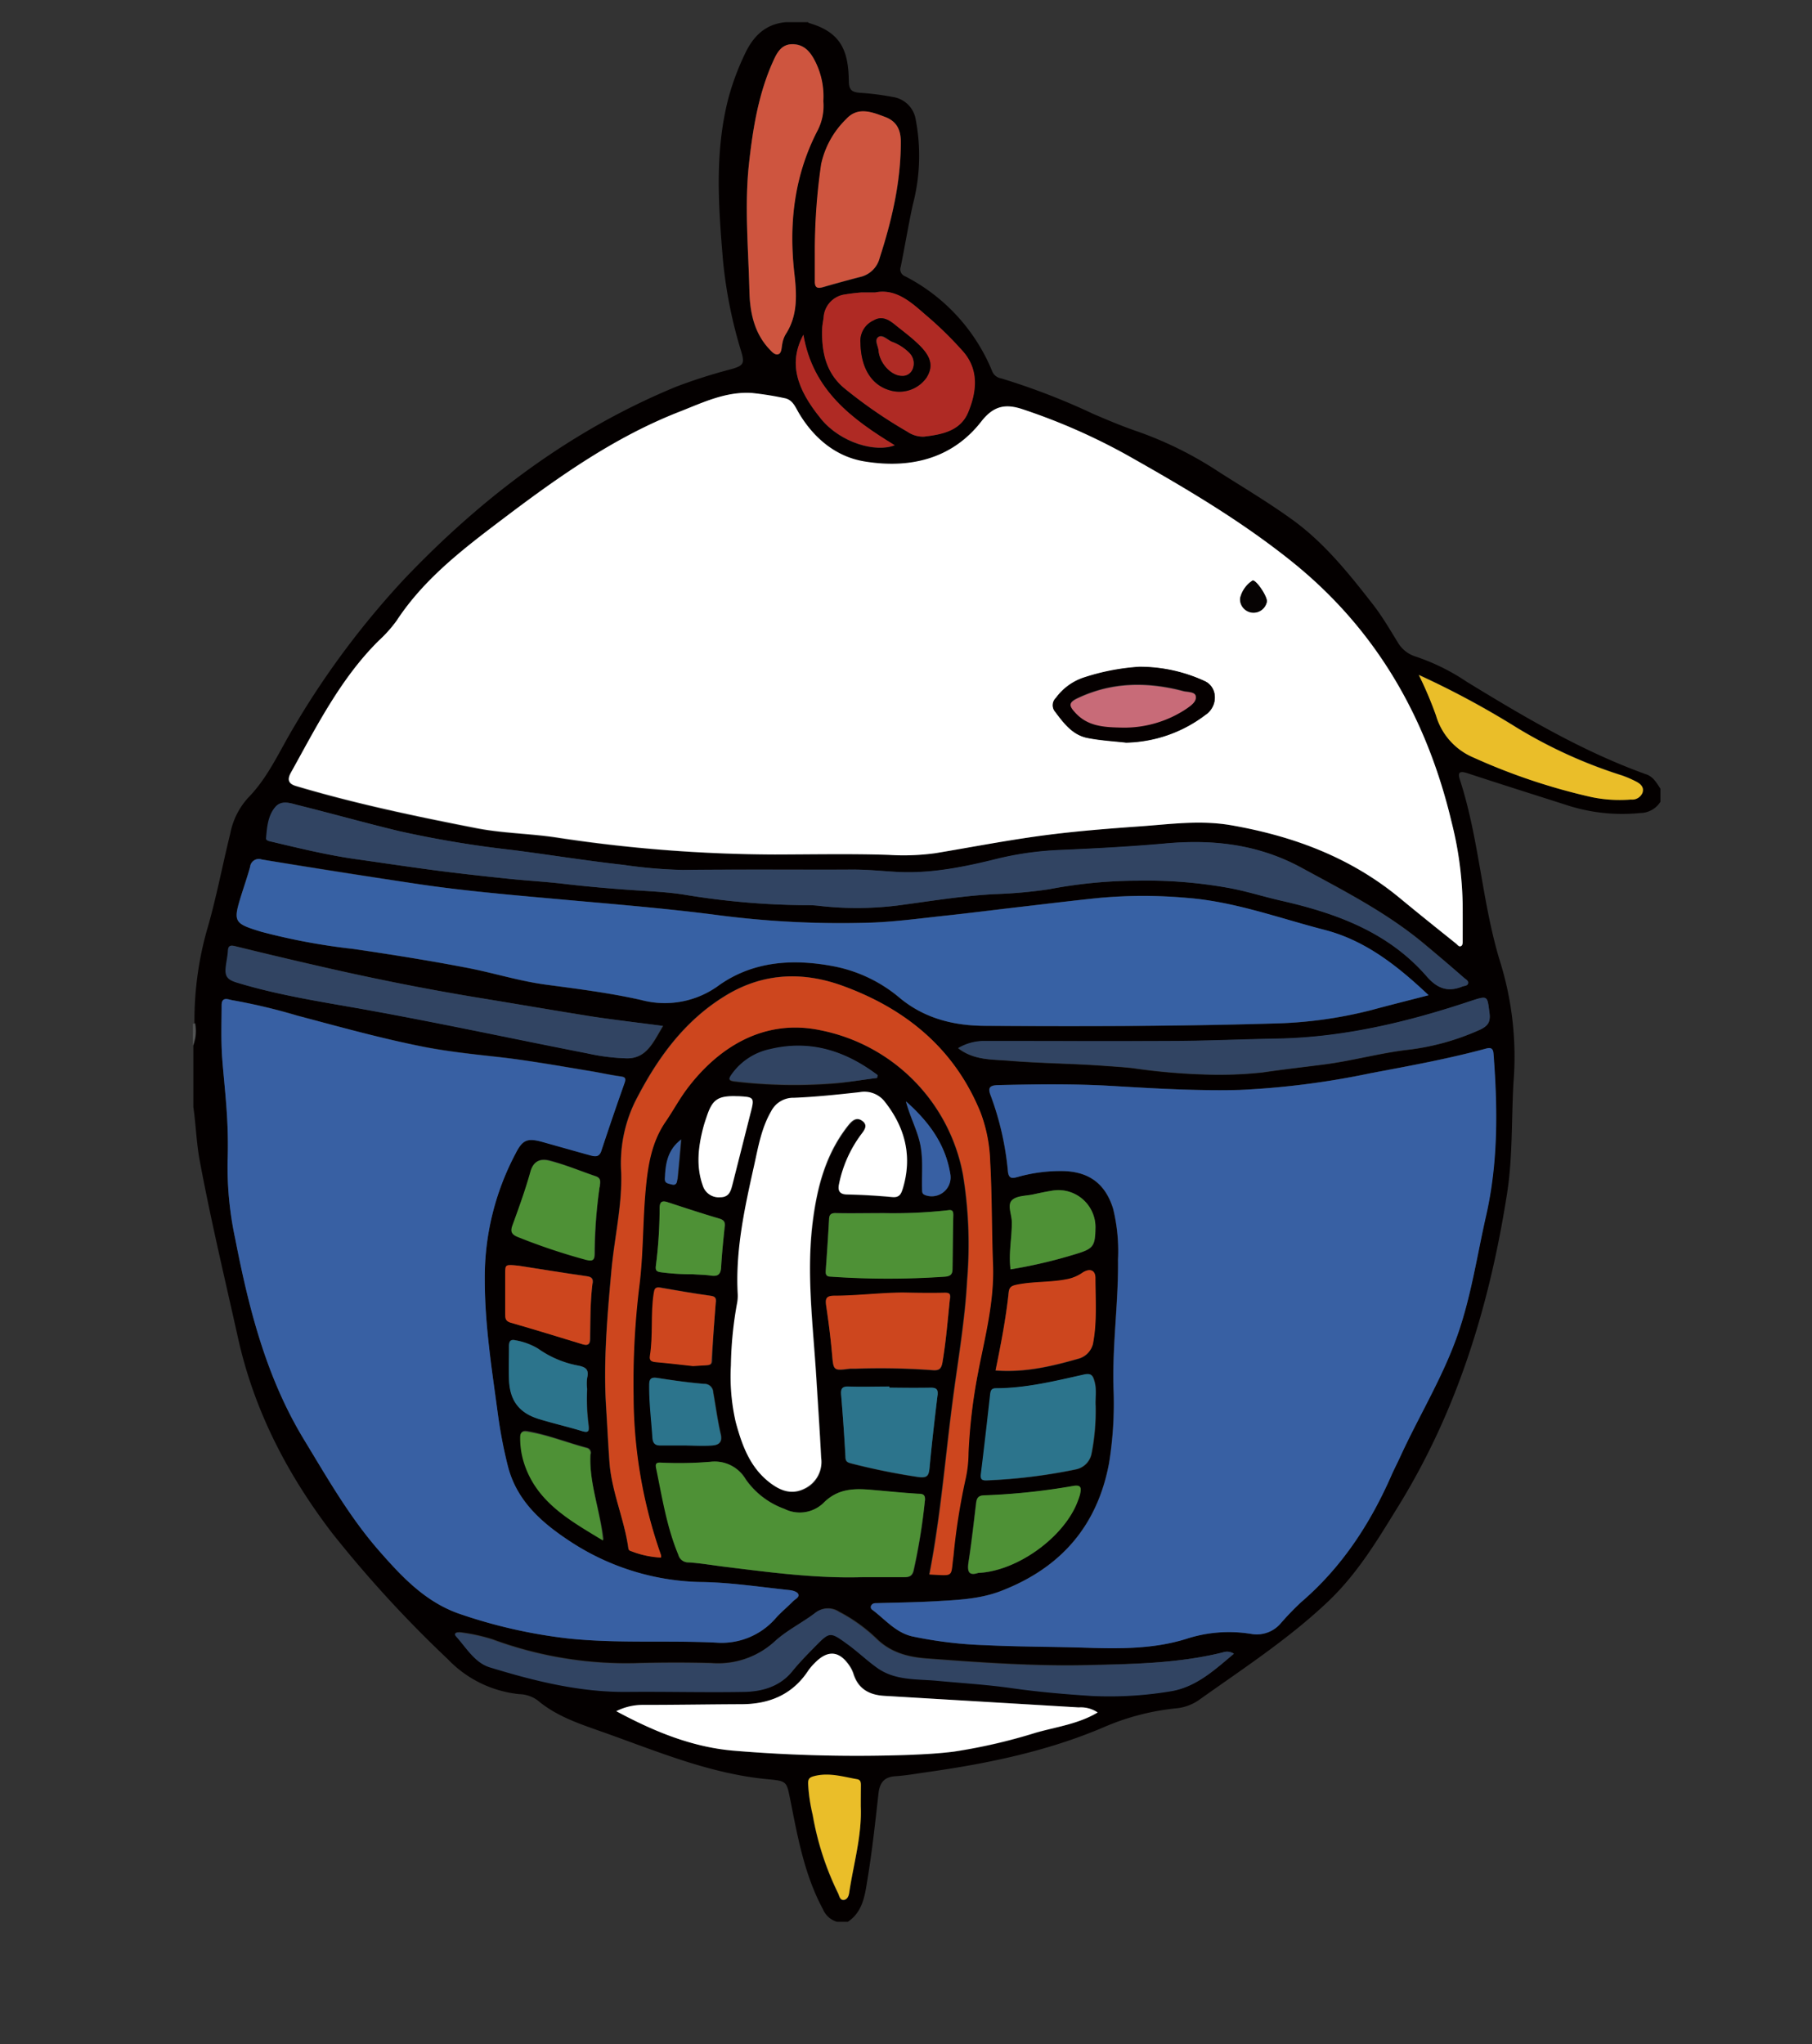 <svg id="圖層_1" data-name="圖層 1" xmlns="http://www.w3.org/2000/svg" viewBox="0 0 287.81 324.7"><rect x="0" y="0" width="287.81" height="324.7" fill="#333333" stroke="none"/><defs><style>.cls-1{fill:#555656;}.cls-2{fill:#040000;}.cls-3{fill:#eabe29;}.cls-4{fill:#3860a3;}.cls-5{fill:#314462;}.cls-6{fill:#fff;}.cls-7{fill:#3761a4;}.cls-8{fill:#060303;}.cls-9{fill:#050000;}.cls-10{fill:#c86b78;}.cls-11{fill:#2c748c;}.cls-12{fill:#4e9136;}.cls-13{fill:#cd461e;}.cls-14{fill:#af2a24;}.cls-15{fill:#af2b25;}.cls-16{fill:#ce553f;}.cls-17{fill:#39609f;}</style></defs><title>chks</title><g id="_群組_" data-name="&lt;群組&gt;"><path class="cls-1" d="M30.82,162.75c-.1,1.11.22,2.24-.18,3.34V162.6l.18,0C30.82,162.63,30.82,162.69,30.82,162.75Z"/><path class="cls-1" d="M30.64,166.09c.4-1.1.08-2.23.18-3.34,0-.06,0-.12,0-.18l.13,0A6.49,6.49,0,0,1,30.64,166.09Z"/><path class="cls-2" d="M263.73,125.26v2.09a3.8,3.8,0,0,1-3.17,1.78,28.47,28.47,0,0,1-11.85-1.3c-5.19-1.66-10.38-3.29-15.56-5-1.09-.35-1.72-.35-1.27,1,3.12,9.59,3.51,19.8,6.52,29.34a50.77,50.77,0,0,1,2,18.67c-.34,5.86-.12,11.8-1,17.56-2.73,17.59-7.79,34.4-17.24,49.74-3.33,5.4-6.48,10.72-11.16,15.18-6.31,6-13.56,10.7-20.59,15.71a7.6,7.6,0,0,1-3.74,1.32,38.59,38.59,0,0,0-11.39,3c-9,3.84-18.57,5.79-28.24,7.15-1.61.23-3.22.52-4.83.62-1.81.12-2.49,1.07-2.68,2.77-.51,4.55-1,9.12-1.75,13.64-.4,2.47-.72,5.11-3.11,6.71h-1.74a3.49,3.49,0,0,1-2.22-2c-2.92-5.42-4-11.4-5.17-17.31-.6-2.89-.47-3.05-3.45-3.32-9.29-.84-17.76-4.47-26.41-7.53-3.62-1.28-7.27-2.47-10.27-5a5.18,5.18,0,0,0-2.95-1,18.22,18.22,0,0,1-11.33-5.55,190.59,190.59,0,0,1-18.35-20c-7.15-9.35-12.46-19.57-15-31.14-2.08-9.36-4.32-18.69-6.07-28.12-.52-2.8-.59-5.63-1-8.43v-9.77a6.49,6.49,0,0,0,.31-3.54l-.13,0A52.88,52.88,0,0,1,33.08,147c1.36-4.81,2.29-9.73,3.49-14.59a11.76,11.76,0,0,1,2.84-5.7c3.07-3.12,4.83-7.1,7-10.78A135.1,135.1,0,0,1,64.18,92c12.37-13,26.48-23.68,43.22-30.58a85.41,85.41,0,0,1,8.8-2.8c1.87-.54,2.1-.89,1.54-2.76a72.89,72.89,0,0,1-2.92-14.69c-.71-8.51-1.32-17,.85-25.47a40.37,40.37,0,0,1,2.67-7.18c1.32-2.81,3.29-4.74,6.53-5h3.49s.06.12.11.13c5.07,1.45,6.27,4.37,6.35,9.09,0,1.45.37,1.9,1.78,2a42.57,42.57,0,0,1,5.18.66A4.31,4.31,0,0,1,145.45,19,30.51,30.51,0,0,1,145,32.46c-.72,3.28-1.26,6.61-1.93,9.9a1.18,1.18,0,0,0,.69,1.52A29.52,29.52,0,0,1,157.61,59a1.83,1.83,0,0,0,1.42,1.1,108.6,108.6,0,0,1,14.57,5.62c2.32,1,4.69,2,7.1,2.82a58.65,58.65,0,0,1,12.74,6.31c3.86,2.47,7.81,4.81,11.53,7.48C210.17,86,214.18,91,218.07,96c1.46,1.87,2.66,3.94,3.93,6a5,5,0,0,0,2.91,2.3,33.66,33.66,0,0,1,8.08,4c9.1,5.56,18.26,11,28.37,14.65C262.55,123.29,263.1,124.31,263.73,125.26Zm-2.84.67c.29-.89-.31-1.43-1-1.79a17.34,17.34,0,0,0-2.22-1,76.22,76.22,0,0,1-16.83-7.65,138,138,0,0,0-15.49-8.33,60.06,60.06,0,0,1,2.73,6.44A10.39,10.39,0,0,0,234,120.3a97.25,97.25,0,0,0,18.85,6.31,22,22,0,0,0,6.24.38A1.77,1.77,0,0,0,260.89,125.93ZM236,193.12c1.94-8.53,1.84-17.12,1.18-25.76-.06-.8-.4-1-1.12-.83-6.07,1.65-12.25,2.76-18.42,3.93a129.67,129.67,0,0,1-20.77,2.65c-6.81.17-13.58-.24-20.36-.64-6-.35-12-.27-17.94-.13-1.64,0-1.66.6-1.17,1.83a46.7,46.7,0,0,1,2.68,11.93c.15,1.26.85,1,1.58.82a25.1,25.1,0,0,1,7.2-.93c4.16.13,6.71,2.09,7.93,6a28.23,28.23,0,0,1,.77,8.09c.09,7-1,13.91-.69,21.08a59.58,59.58,0,0,1-.73,11.23c-1.88,10.06-7.75,16.68-17.19,20.31-3.41,1.31-7,1.42-10.57,1.63-3,.17-6,.2-9.06.29-.34,0-.7,0-.93.33a.51.51,0,0,0,.17.75c2,1.52,3.71,3.6,6.31,4.2a65.62,65.62,0,0,0,11.52,1.39c5.34.27,10.69.23,16,.41s10.76.23,16-1.4a21.83,21.83,0,0,1,10.45-.77,5,5,0,0,0,4.55-1.69,43.44,43.44,0,0,1,3.27-3.39c6.48-5.57,11-12.51,14.39-20.27.39-.9.86-1.78,1.27-2.67,2.95-6.46,6.69-12.55,9.09-19.26C233.65,206,234.59,199.52,236,193.12Zm-1-29.53c1.22-.58,1.78-1.14,1.58-2.68-.36-2.73-.21-2.81-2.92-1.91-10,3.34-20.18,5.79-30.76,6-5.74.11-11.49.34-17.23.38-9.76.07-19.52,0-29.29,0a8.11,8.11,0,0,0-4.2,1.13c2.53,1.93,5.46,1.76,8.21,2,4.9.4,9.83.43,14.73.78,1.61.12,3.23.21,4.83.39a98,98,0,0,0,11.38,1,64.78,64.78,0,0,0,9.2-.32c3.3-.49,6.62-.86,9.93-1.29,4.28-.57,8.45-1.71,12.73-2.26A38.75,38.75,0,0,0,235,163.58Zm-1.85-7.31c.18-.48-.31-.7-.59-.94q-3-2.63-6.07-5.22c-6-5.06-12.89-8.58-19.72-12.29S192.6,133.26,185,134c-5.36.5-10.73.78-16.11,1a50.94,50.94,0,0,0-10.1,1.34c-5.33,1.33-10.7,2.46-16.25,2.16-2.31-.13-4.62-.38-6.94-.37-9,0-18-.05-27,.06a77.44,77.44,0,0,1-9.49-.81c-5.89-.65-11.75-1.61-17.63-2.36a169.28,169.28,0,0,1-18-3c-5.38-1.28-10.7-2.79-16.06-4.13-1.18-.29-2.58-.86-3.57.31-1.16,1.38-1.3,3.18-1.45,4.9,0,.46.51.52.92.62,4.42,1.05,8.84,2.13,13.35,2.76,4.33.61,8.66,1.27,13,1.83,3.77.49,7.55.9,11.33,1.29,2.81.3,5.64.45,8.45.77,3.62.43,7.23.74,10.86,1,2.88.2,5.79.31,8.63.77A122.31,122.31,0,0,0,128,143.77a15.87,15.87,0,0,1,1.91.08,52.46,52.46,0,0,0,13.88-.19c4.8-.66,9.57-1.42,14.42-1.65a74.42,74.42,0,0,0,8.45-.77,75.64,75.64,0,0,1,14.16-1.36A73,73,0,0,1,195.06,141c2.89.51,5.7,1.42,8.56,2.07,8.73,2,16.9,5,23,12,1.66,1.91,3.33,2.55,5.65,1.61C232.57,156.57,233,156.6,233.16,156.27Zm-.83-11.19a56.78,56.78,0,0,0-1.75-14.44c-3.91-16.5-11.9-30.55-25.21-41.29-8.18-6.61-17.24-11.92-26.37-17.07a97.13,97.13,0,0,0-16.48-7.19c-2.72-.93-4.66-.66-6.67,1.92-4.7,6-11.46,7.52-18.6,6.33-4.44-.74-7.93-3.65-10.33-7.61-.59-1-1-2.18-2.31-2.43a48.48,48.48,0,0,0-5.13-.82c-4.19-.34-7.89,1.49-11.64,3-10.19,4-19,10.23-27.68,16.77C73.82,87,67.46,91.78,63,98.58a21.38,21.38,0,0,1-2.86,3.28c-6.09,6.07-9.88,13.67-14,21.05-.51.92-.35,1.61.8,2,9.42,2.8,19,4.82,28.64,6.7,4.23.82,8.54.86,12.76,1.49A233.56,233.56,0,0,0,123,135.73c6,0,12.1-.14,18.14.06a37.16,37.16,0,0,0,7.42-.27c5.3-.88,10.58-1.9,15.91-2.65s11-1.21,16.45-1.6c4.88-.35,9.7-1.05,14.7-.17,9.88,1.74,18.91,5.12,26.7,11.56,3,2.44,5.95,4.83,8.93,7.23.24.2.5.63.87.33.16-.13.18-.51.18-.78C232.34,148,232.33,146.53,232.33,145.08Zm-5.41,13c-5-4.7-10.06-8.71-16.52-10.38-7.24-1.87-14.31-4.5-21.86-5.11a77,77,0,0,0-13.9,0c-4.43.45-8.84,1-13.26,1.51-3.73.43-7.46.9-11.2,1.31s-7.71.94-11.57,1.1a150.82,150.82,0,0,1-25.33-1.28c-8.38-1.06-16.8-1.73-25.21-2.49-7.49-.68-15-1.31-22.41-2.46q-12.05-1.85-24.09-3.79a1.39,1.39,0,0,0-1.85,1.18c-.43,1.5-.92,3-1.39,4.46-1.33,4.28-1.22,4.5,3.17,5.84a99.74,99.74,0,0,0,14.6,2.75c6,.88,12.08,1.84,18.08,3,4.18.8,8.25,2.1,12.5,2.67,5.08.68,10.2,1.32,15.19,2.45a14.48,14.48,0,0,0,12.39-2.39c5.38-3.77,11.6-4.19,18-3a23,23,0,0,1,10.68,5.08c3.94,3.26,8.64,4.38,13.6,4.41,15.17.09,30.35.08,45.52-.37a68.41,68.41,0,0,0,15.78-2.14C220.77,159.63,223.72,158.9,226.92,158.07ZM196,262.66a2,2,0,0,0-1.71-.22c-7.08,1.76-14.32,1.85-21.53,2-8.53.2-17-.42-25.52-1.05-3-.22-5.76-.94-8-3.16a25.61,25.61,0,0,0-5.92-4.25,3.22,3.22,0,0,0-3.85.2c-2.08,1.57-4.49,2.75-6.39,4.5a13.33,13.33,0,0,1-10,3.44c-3.89-.11-7.79-.1-11.69,0a61.28,61.28,0,0,1-23.11-3.76,28.68,28.68,0,0,0-4.88-1.09c-.31-.06-1.53-.15-.86.6,1.61,1.79,2.95,4.15,5.33,4.88,7.12,2.18,14.34,4,21.89,3.9,6.16-.06,12.33.1,18.49,0,2.88-.05,5.65-.84,7.6-3.2,1.15-1.4,2.41-2.67,3.68-4,2.35-2.38,2.38-2.41,5.15-.37,1.58,1.17,3,2.53,4.62,3.68,2.9,2.08,6.36,1.82,9.67,2.13,3.9.37,7.83.6,11.7,1.15,4.24.6,8.49,1,12.74,1.25a59.15,59.15,0,0,0,12.47-.71C189.91,268,192.87,265.29,196,262.66Zm-22.54-32a35.52,35.52,0,0,0,.61-7.36c-.13-1.11.19-2.5-.18-3.88-.25-.94-.52-1.33-1.64-1.08-4.62,1-9.24,2.16-14,2.18-.73,0-.85.41-.91,1-.47,4.21-.95,8.42-1.47,12.63-.1.81.15,1,.91,1a87,87,0,0,0,14.12-1.74A3.18,3.18,0,0,0,173.44,230.66ZM174,194.9a5.89,5.89,0,0,0-6.63-5.83c-1.08.17-2.15.4-3.22.64s-2.69.22-3.42.95,0,2.3,0,3.49c0,2.48-.54,4.95-.2,7.47a77.55,77.55,0,0,0,10.28-2.41C173.72,198.34,174,198,174,194.9Zm-.41,18.39c.63-3.39.4-6.84.36-10.26,0-1.34-.9-1.62-2-.87a6.47,6.47,0,0,1-2.2,1c-2.73.61-5.54.38-8.28.94-.85.17-1.19.39-1.28,1.23-.43,4.1-1.22,8.15-2.08,12.38,4.6.36,8.87-.64,13.1-1.85A3.26,3.26,0,0,0,173.64,213.29Zm.73,58.7a4.78,4.78,0,0,0-3-.8q-15.38-.94-30.77-1.82c-2.33-.14-4.11-1.07-4.88-3.45a4.89,4.89,0,0,0-.5-1.1c-1.65-2.62-3.56-2.84-5.67-.65a8.45,8.45,0,0,0-1,1.17c-2.52,3.86-6.22,5.35-10.68,5.36-5.17,0-10.34.07-15.51.11a9.28,9.28,0,0,0-4.32,1c6,3.22,12.13,5.79,19,6.3a234.75,234.75,0,0,0,27.5.64c2.38-.1,4.76-.22,7.11-.52a88.26,88.26,0,0,0,13-3C167.82,274.27,171.3,273.82,174.37,272Zm-2.79-34.73c.19-.86.15-1.43-1.07-1.22a103.37,103.37,0,0,1-14.18,1.49c-.92,0-1.17.43-1.27,1.22-.37,3.11-.72,6.23-1.2,9.33-.23,1.5,0,2.28,1.52,1.77,6.24-.27,13.74-5.74,15.83-11.44A9.85,9.85,0,0,0,171.58,237.26Zm-16.17-19.54c1.1-5.59,2.54-11.08,2.32-16.89-.21-5.45-.14-10.92-.44-16.38a24.12,24.12,0,0,0-1.53-7.79c-4.11-10.11-11.82-16.41-21.8-20.07-6.31-2.31-12.59-2.13-18.53,1.43-6.76,4.06-11.14,10.23-14.59,17.06a22.4,22.4,0,0,0-2.15,11.1c.18,5.25-1.09,10.45-1.56,15.7-.65,7.22-1.28,14.43-.83,21.68.18,2.85.31,5.7.52,8.55.34,4.73,2.37,9.07,3,13.73.06.4.23.44.5.53a14.94,14.94,0,0,0,4.69,1,1.49,1.49,0,0,0,0-.4,76.77,76.77,0,0,1-4.39-25.23,126.17,126.17,0,0,1,.92-17.52c.66-5,.54-10.18,1-15.26.36-3.82.93-7.56,3.18-10.83,1.18-1.72,2.17-3.58,3.42-5.24,4.82-6.41,12.11-11.2,21.32-9.24a28.73,28.73,0,0,1,22.5,22.9,68.49,68.49,0,0,1,.66,16.83c-.34,6.13-1.37,12.17-2.18,18.24-1.27,9.48-2,19-3.82,28.44,4,.18,3.34.52,3.81-2.93a100.33,100.33,0,0,1,1.92-12.21,19.58,19.58,0,0,0,.47-4.13A87.38,87.38,0,0,1,155.41,217.72ZM153.77,65.46c1.32-3.22,1.73-6.69-.8-9.61A58.2,58.2,0,0,0,147,50c-2.36-2-4.77-4.21-8-3.54-.91,0-1.55,0-2.19,0q-1.3.1-2.58.31a3.93,3.93,0,0,0-3.41,3.63c-.07.63-.21,1.26-.23,1.89-.1,3.6.59,6.94,3.52,9.38a75.33,75.33,0,0,0,10,6.9,4.41,4.41,0,0,0,2.62.79C149.58,69,152.54,68.44,153.77,65.46ZM151.41,193c0-1-.57-.77-1.14-.72a79.12,79.12,0,0,1-9.82.38c-3.07,0-5.34,0-7.6,0-.82,0-1.14.22-1.18,1-.15,2.73-.34,5.45-.53,8.17,0,.66.14.88.84.92a131.26,131.26,0,0,0,18.11,0c1-.08,1.18-.49,1.19-1.27C151.33,198.66,151.34,195.81,151.41,193Zm-4.47-3.16a3,3,0,0,0,4-3.32c-.75-4.63-3.24-8.19-7.06-11.55.73,2.68,1.88,4.69,2.31,7s.17,4.74.26,7.1C146.47,189.37,146.5,189.66,146.94,189.8Zm4,16.4c.07-.69-.06-.91-.81-.89-2.2.06-4.41,0-6.61,0-3.66,0-7.3.5-11,.5-1.41,0-1.44.57-1.28,1.68.38,2.52.7,5,.92,7.58s.18,2.66,2.87,2.32c.29,0,.58,0,.87,0a114.29,114.29,0,0,1,12.18.23c1,.08,1.42-.12,1.61-1.2C150.27,213,150.53,209.61,150.89,206.21Zm-2,15.44c.11-.9-.11-1.26-1.05-1.24-2.21,0-4.41,0-6.62,0v-.17c-2.15,0-4.3.05-6.45,0-1,0-1.31.28-1.22,1.27.28,3.29.51,6.6.69,9.9,0,.78.39.89,1,1.05a104.32,104.32,0,0,0,10.52,2.13c1.53.22,1.72-.25,1.84-1.5C148,229.26,148.45,225.45,148.91,221.64Zm-2,16.72c.07-.87-.16-1.06-1-1.11-2.37-.14-4.74-.39-7.11-.61-2.92-.27-5.67-.36-8,2.08a5.44,5.44,0,0,1-6.19.91,12.79,12.79,0,0,1-6.14-4.69,5.7,5.7,0,0,0-5.58-2.79,60,60,0,0,1-7.84.14c-.91-.07-.93.29-.78,1,1,4.6,1.69,9.26,3.51,13.64a1.6,1.6,0,0,0,1.61,1.2c2,.13,3.91.47,5.86.71,7.2.88,14.39,1.85,21.67,1.64,2.21,0,4.42,0,6.63,0,.85,0,1.39-.14,1.59-1.14A94.14,94.14,0,0,0,146.91,238.36Zm-3.54-49.48c1.58-5.14.43-9.71-2.82-13.85a4.1,4.1,0,0,0-4-1.51c-3.46.38-6.93.75-10.4.89a3.94,3.94,0,0,0-3.63,2.15c-1.54,2.66-2,5.62-2.69,8.55-1.5,6.73-3,13.46-2.62,20.43a6.17,6.17,0,0,1-.08,1.39,59.65,59.65,0,0,0-1,10,32.23,32.23,0,0,0,.77,9c1,3.72,2.3,7.31,5.58,9.73,1.63,1.2,3.39,1.79,5.35.82a4.7,4.7,0,0,0,2.63-4.89c-.23-4.35-.52-8.69-.79-13-.51-8.11-1.58-16.21-.57-24.34.69-5.56,2.05-10.89,5.63-15.42.66-.83,1.4-1.42,2.3-.73s.28,1.49-.29,2.23a19.81,19.81,0,0,0-3.42,7.7c-.25,1.11,0,1.7,1.32,1.73,2.38.05,4.76.2,7.13.41C142.78,190.25,143.09,189.78,143.36,188.89ZM139.72,41c1.94-6,3.41-12.09,3.36-18.48,0-2-.73-3.27-2.48-3.93-2.07-.77-4.31-1.66-6.13.33a14.19,14.19,0,0,0-4,7.19,95.76,95.76,0,0,0-1,14.35c0,1.39,0,2.79,0,4.18,0,1,.31,1.25,1.24,1,2-.57,4-1.13,6-1.64A4.14,4.14,0,0,0,139.72,41Zm-9.31,25.56c3.14,3.82,8.7,5.37,11.7,4.18-6.8-4.15-13-8.69-14.5-17.55C125.25,57.51,126.39,61.63,130.41,66.52Zm8.9,104.69.09-.46c-5.07-3.82-10.65-5.66-17.08-4.08a10,10,0,0,0-6.11,4c-.41.6-.63.94.4,1.08a80.5,80.5,0,0,0,16.25.29C135,171.86,137.16,171.48,139.3,171.21Zm-4.42,129.41c.68-4.57,2-9,1.84-13.73q0-1.57,0-3.14c0-.47,0-1-.6-1.08-2.27-.39-4.5-1.11-6.86-.48-.71.19-.94.43-.92,1.14a27.13,27.13,0,0,0,.73,5,46,46,0,0,0,4.05,12.47c.22.4.31,1.13,1,1C134.64,301.6,134.82,301.08,134.89,300.62ZM129.74,20.89a8.51,8.51,0,0,0,1-4.82,12.35,12.35,0,0,0-1.32-6.39C128.72,8.23,127.69,7,125.92,7s-2.53,1.39-3.16,2.78c-2.29,5.12-3.18,10.6-3.79,16.09-.76,6.83-.09,13.69.06,20.53.07,3.15.7,6.33,3,8.85.43.47.93,1.16,1.52,1s.57-1,.68-1.57a4.56,4.56,0,0,1,.56-1.62c1.95-3,1.75-6.36,1.38-9.61C125.24,35.58,126.1,28,129.74,20.89ZM126,254.33c.34-.35,1.08-.65.8-1.18-.18-.35-.89-.54-1.38-.59-4.54-.47-9.08-1.18-13.64-1.28a39.12,39.12,0,0,1-21.11-6.38c-4.56-3-8.54-6.46-10-12a74.69,74.69,0,0,1-1.62-8.48c-.95-7-2.07-14.05-2.06-21.21a42,42,0,0,1,4.9-20c1.14-2.16,1.93-2.51,4.36-1.84s5,1.41,7.49,2.1c.73.2,1.42.37,1.77-.67,1.19-3.61,2.41-7.21,3.69-10.79.29-.83.06-1-.7-1.08-1.54-.21-3.06-.55-4.59-.81-5.06-.83-10.11-1.75-15.22-2.31-3.73-.41-7.47-.82-11.15-1.52-6.85-1.31-13.56-3.19-20.3-5A93.18,93.18,0,0,0,37,158.88c-.68-.1-1.78-.68-1.79.78,0,2.79-.11,5.59.09,8.37.36,4.91,1.09,9.8.86,16.44a54.13,54.13,0,0,0,1.21,12.29c2.17,11.11,4.89,22,10.92,31.89,3.68,6.05,7.16,12.18,11.82,17.54,3.71,4.27,7.53,8.38,13.15,10.23a81.33,81.33,0,0,0,17,3.82c7.8.82,15.67.27,23.5.66a11.37,11.37,0,0,0,9.47-3.89C124.07,256.06,125.07,255.25,126,254.33Zm-6.7-77.72c.57-2.25.47-2.37-1.83-2.49-.23,0-.46,0-.7,0-2.71,0-3.58.59-4.44,3.15-.2.6-.41,1.2-.57,1.8-.81,3.06-1.19,6.14-.1,9.21a2.65,2.65,0,0,0,2.78,1.9c1.42,0,1.68-1,1.94-2Q117.8,182.39,119.26,176.62Zm-4.16,18.27c.08-.74-.09-1.11-.89-1.34-2.75-.81-5.48-1.71-8.2-2.6-1.06-.35-1.28.11-1.28,1.06a72.59,72.59,0,0,1-.59,9c-.09.75.06,1,.83,1.07a35.69,35.69,0,0,0,5,.31c1.08.08,2,.08,2.93.22,1.09.16,1.54-.21,1.6-1.34C114.66,199.14,114.88,197,115.1,194.88Zm-2,34.71c1-.07,1.7-.46,1.38-1.8-.51-2.19-.8-4.43-1.2-6.65a1.38,1.38,0,0,0-1.43-1.35c-2.48-.2-4.95-.55-7.41-.94-1-.16-1.3.09-1.31,1.12,0,2.8.33,5.57.51,8.35.06.87.39,1.27,1.27,1.25,1.28,0,2.55,0,3.84,0v0C110.17,229.61,111.62,229.69,113.06,229.59Zm.62-22.78c0-.6-.08-.89-.8-1-2.69-.38-5.36-.86-8-1.32-.81-.14-.9.24-1,.94-.51,3.28-.07,6.62-.6,9.9-.13.81.3.95,1,1,2,.17,4,.42,5.83.62.86-.05,1.5-.08,2.14-.13.41,0,.77-.07.81-.66C113.21,213.06,113.45,209.93,113.69,206.81Zm-6.1-19.55c.22-2.1.39-4.2.58-6.3-2.16,1.67-2.48,3.93-2.58,6.26,0,.71.57.72,1.06.87C107.44,188.33,107.53,187.74,107.59,187.26Zm-8-19.16c3.13,0,4.17-2.66,5.69-5.15-3.86-.51-7.46-.9-11-1.46-6.25-1-12.48-2.06-18.72-3.09-8.06-1.33-16.06-2.93-24-4.75q-7.07-1.61-14.11-3.34c-.76-.18-1.14-.28-1.19.73s-.28,1.81-.36,2.74c-.13,1.45.46,1.89,1.81,2.3,6.47,2,13.1,3,19.74,4.17,12,2.14,23.91,4.71,35.87,7.06A33.06,33.06,0,0,0,99.58,168.1Zm-4.34,20.41c0-.68.29-1.37-.67-1.7-2.4-.81-4.75-1.79-7.19-2.48-1.41-.4-2.65-.13-3.15,1.74-.77,2.83-1.77,5.59-2.79,8.34-.39,1.07-.32,1.59.83,2a96.57,96.57,0,0,0,10.81,3.62c1.13.3,1.33,0,1.34-1A78,78,0,0,1,95.24,188.52Zm-1.13,15.31c.08-.68-.11-1-.9-1.12-3.83-.54-7.64-1.17-10.82-1.66-2.13-.23-2.14-.23-2.15,1.21,0,2.15,0,4.29,0,6.44,0,.67,0,1.16.88,1.4,3.81,1.09,7.6,2.27,11.39,3.42.76.23,1.16.08,1.19-.83C93.78,209.73,93.74,206.77,94.11,203.83Zm-.33,27.11a.82.82,0,0,0-.58-1c-3.18-.83-6.24-2.07-9.49-2.66-.75-.14-1.05.12-1.06.91a13,13,0,0,0,.62,4.1c2,6.22,7.27,9.09,12.54,12.28C95.34,239.83,93.55,235.53,93.78,230.94Zm-1.24-3.61c.91.28,1-.07.94-.8a32.91,32.91,0,0,1-.28-5.9,7.16,7.16,0,0,1,0-1.74c.31-1.33-.14-1.76-1.48-2a16.07,16.07,0,0,1-6.32-2.69,10.49,10.49,0,0,0-3.54-1.31c-.86-.23-1.1.1-1.07,1,.07,1.74,0,3.48,0,5.22.1,3.23,1.49,5.2,4.56,6.22C87.75,226.06,90.18,226.6,92.54,227.33Z"/><path class="cls-3" d="M259.88,124.14c.7.36,1.31.9,1,1.79a1.77,1.77,0,0,1-1.83,1.06,22,22,0,0,1-6.24-.38A97.25,97.25,0,0,1,234,120.3a10.39,10.39,0,0,1-5.91-6.65,60.06,60.06,0,0,0-2.73-6.44,138,138,0,0,1,15.49,8.33,76.22,76.22,0,0,0,16.83,7.65A17.34,17.34,0,0,1,259.88,124.14Z"/><path class="cls-4" d="M237.23,167.35c.66,8.64.76,17.23-1.18,25.76-1.46,6.4-2.4,12.93-4.61,19.15-2.39,6.72-6.14,12.8-9.09,19.26-.41.9-.87,1.77-1.27,2.67-3.39,7.76-7.9,14.7-14.39,20.27a43.44,43.44,0,0,0-3.27,3.39,5,5,0,0,1-4.55,1.69,21.83,21.83,0,0,0-10.45.77c-5.23,1.63-10.6,1.57-16,1.4s-10.69-.14-16-.41a65.62,65.62,0,0,1-11.52-1.39c-2.61-.6-4.29-2.68-6.31-4.2a.51.51,0,0,1-.17-.75c.23-.37.59-.32.93-.33,3-.09,6-.12,9.06-.29,3.57-.21,7.16-.32,10.57-1.63,9.44-3.63,15.31-10.25,17.19-20.31a59.58,59.58,0,0,0,.73-11.23c-.29-7.18.78-14.11.69-21.08a28.23,28.23,0,0,0-.77-8.09c-1.21-3.94-3.77-5.9-7.93-6a25.1,25.1,0,0,0-7.2.93c-.73.19-1.43.44-1.58-.82a46.7,46.7,0,0,0-2.68-11.93c-.49-1.23-.47-1.79,1.17-1.83,6-.14,12-.22,17.94.13,6.79.4,13.56.81,20.36.64a129.67,129.67,0,0,0,20.77-2.65c6.17-1.16,12.35-2.28,18.42-3.93C236.83,166.33,237.17,166.55,237.23,167.35Z"/><path class="cls-5" d="M236.59,160.9c.2,1.55-.36,2.1-1.58,2.68a38.75,38.75,0,0,1-11.8,3.18c-4.29.55-8.46,1.7-12.73,2.26-3.31.44-6.63.8-9.93,1.29a64.78,64.78,0,0,1-9.2.32,98,98,0,0,1-11.38-1c-1.6-.18-3.22-.27-4.83-.39-4.91-.35-9.83-.38-14.73-.78-2.75-.22-5.68,0-8.21-2a8.11,8.11,0,0,1,4.2-1.13c9.76,0,19.53.05,29.29,0,5.74,0,11.49-.28,17.23-.38,10.58-.2,20.76-2.65,30.76-6C236.37,158.09,236.23,158.16,236.59,160.9Z"/><path class="cls-5" d="M232.57,155.33c.28.24.77.46.59.94-.13.33-.58.3-.9.43-2.32.94-4,.29-5.65-1.61-6.08-7-14.25-10-23-12-2.87-.64-5.68-1.56-8.56-2.07a73,73,0,0,0-14.28-1.14,75.64,75.64,0,0,0-14.16,1.36,74.42,74.42,0,0,1-8.45.77c-4.85.23-9.62,1-14.42,1.65a52.46,52.46,0,0,1-13.88.19,15.87,15.87,0,0,0-1.91-.08,122.31,122.31,0,0,1-19.15-1.65c-2.84-.46-5.74-.57-8.63-.77-3.63-.25-7.25-.57-10.86-1-2.81-.33-5.64-.48-8.45-.77-3.78-.39-7.57-.81-11.33-1.29-4.34-.57-8.67-1.22-13-1.83-4.51-.64-8.92-1.71-13.35-2.76-.41-.1-1-.15-.92-.62.15-1.72.29-3.52,1.45-4.9,1-1.17,2.38-.61,3.57-.31C52.65,129.2,58,130.7,63.35,132a169.28,169.28,0,0,0,18,3c5.88.75,11.74,1.71,17.63,2.36a77.44,77.44,0,0,0,9.49.81c9-.11,18,0,27-.06,2.33,0,4.63.24,6.94.37,5.55.3,10.92-.83,16.25-2.16a50.94,50.94,0,0,1,10.1-1.34c5.37-.24,10.75-.53,16.11-1,7.65-.71,14.89.06,21.82,3.84s13.75,7.23,19.72,12.29Q229.55,152.69,232.57,155.33Z"/><path class="cls-6" d="M230.58,130.63a56.78,56.78,0,0,1,1.75,14.44c0,1.45,0,2.9,0,4.36,0,.27,0,.65-.18.78-.37.3-.62-.13-.87-.33-3-2.4-6-4.8-8.93-7.23-7.79-6.44-16.82-9.82-26.7-11.56-5-.88-9.82-.17-14.7.17-5.49.39-11,.83-16.45,1.6s-10.61,1.77-15.91,2.65a37.16,37.16,0,0,1-7.42.27c-6-.2-12.09-.07-18.14-.06A233.56,233.56,0,0,1,88.35,133c-4.23-.63-8.54-.66-12.76-1.49-9.63-1.88-19.23-3.89-28.64-6.7-1.15-.35-1.32-1-.8-2,4.11-7.38,7.9-15,14-21.05A21.38,21.38,0,0,0,63,98.58C67.46,91.78,73.82,87,80.17,82.19c8.65-6.54,17.49-12.78,27.68-16.77,3.74-1.46,7.44-3.29,11.64-3a48.48,48.48,0,0,1,5.13.82c1.32.25,1.72,1.45,2.31,2.43,2.4,4,5.9,6.87,10.33,7.61,7.14,1.18,13.89-.29,18.6-6.33,2-2.58,3.94-2.85,6.67-1.92A97.13,97.13,0,0,1,179,72.27c9.13,5.15,18.18,10.46,26.37,17.07C218.68,100.09,226.67,114.13,230.58,130.63Zm-29.4-35c.18-.72-1.56-3.35-2.22-3.41a4.54,4.54,0,0,0-2,2.84,2.14,2.14,0,0,0,4.23.57Zm-9.58,17.84c1.89-1.4,1.83-4.3-.22-5.25A24.57,24.57,0,0,0,181,105.95a35.25,35.25,0,0,0-9,1.77,9,9,0,0,0-4.24,3.17,1.61,1.61,0,0,0-.27,2c1.4,1.84,2.79,3.84,5.23,4.33,2.15.43,4.36.54,6.16.75A21.49,21.49,0,0,0,191.6,113.44Z"/><path class="cls-7" d="M210.4,147.69c6.46,1.67,11.55,5.68,16.52,10.38-3.2.83-6.14,1.56-9.07,2.35a68.41,68.41,0,0,1-15.78,2.14c-15.17.45-30.34.46-45.52.37-5,0-9.66-1.15-13.6-4.41a23,23,0,0,0-10.68-5.08c-6.39-1.19-12.61-.77-18,3a14.48,14.48,0,0,1-12.39,2.39c-5-1.13-10.11-1.77-15.19-2.45-4.25-.57-8.32-1.87-12.5-2.67-6-1.15-12-2.11-18.08-3A99.74,99.74,0,0,1,41.51,148c-4.39-1.34-4.5-1.56-3.17-5.84.46-1.49,1-3,1.39-4.46a1.39,1.39,0,0,1,1.85-1.18q12,2,24.09,3.79c7.43,1.14,14.92,1.78,22.41,2.46,8.41.76,16.84,1.43,25.21,2.49a150.82,150.82,0,0,0,25.33,1.28c3.87-.16,7.72-.69,11.57-1.1s7.46-.87,11.2-1.31c4.42-.51,8.83-1.06,13.26-1.51a77,77,0,0,1,13.9,0C196.09,143.19,203.15,145.82,210.4,147.69Z"/><path class="cls-8" d="M199,92.18c.66.06,2.4,2.7,2.22,3.41a2.14,2.14,0,0,1-4.23-.57A4.54,4.54,0,0,1,199,92.18Z"/><path class="cls-5" d="M194.27,262.44a2,2,0,0,1,1.71.22c-3.11,2.63-6.07,5.38-10.18,6a59.15,59.15,0,0,1-12.47.71c-4.26-.28-8.51-.64-12.74-1.25-3.88-.55-7.8-.78-11.7-1.15-3.32-.31-6.77,0-9.67-2.13-1.6-1.15-3-2.51-4.62-3.68-2.76-2-2.8-2-5.15.37-1.26,1.28-2.53,2.55-3.68,4-1.94,2.36-4.71,3.15-7.6,3.2-6.16.11-12.33-.06-18.49,0-7.55.08-14.77-1.72-21.89-3.9-2.38-.73-3.72-3.09-5.33-4.88-.67-.75.54-.65.86-.6a28.68,28.68,0,0,1,4.88,1.09,61.28,61.28,0,0,0,23.11,3.76c3.89-.1,7.8-.1,11.69,0a13.33,13.33,0,0,0,10-3.44c1.89-1.75,4.31-2.93,6.39-4.5a3.22,3.22,0,0,1,3.85-.2,25.61,25.61,0,0,1,5.92,4.25c2.29,2.22,5.07,2.94,8,3.16,8.49.64,17,1.25,25.52,1.05C180,264.29,187.2,264.21,194.27,262.44Z"/><path class="cls-9" d="M191.38,108.19c2,.95,2.11,3.84.22,5.25a21.49,21.49,0,0,1-12.77,4.48c-1.8-.21-4-.32-6.16-.75-2.44-.49-3.84-2.48-5.23-4.33a1.61,1.61,0,0,1,.27-2,9,9,0,0,1,4.24-3.17,35.25,35.25,0,0,1,9-1.77A24.57,24.57,0,0,1,191.38,108.19Zm-2.91,4.33c.74-.5,1.62-1.1,1.46-2-.13-.67-1.24-.62-1.93-.8-5.74-1.51-11.37-1.49-16.86,1.13-1.4.67-1.32,1.14-.4,2.18,2,2.31,4.71,2.39,7.6,2.45A17.79,17.79,0,0,0,188.47,112.53Z"/><path class="cls-10" d="M189.92,110.57c.17.86-.71,1.47-1.46,2a17.79,17.79,0,0,1-10.14,3c-2.88-.06-5.56-.14-7.6-2.45-.92-1-1-1.51.4-2.18,5.49-2.61,11.12-2.64,16.86-1.13C188.69,109.95,189.8,109.9,189.92,110.57Z"/><path class="cls-11" d="M174,223.3a35.52,35.52,0,0,1-.61,7.36,3.18,3.18,0,0,1-2.57,2.72,87,87,0,0,1-14.12,1.74c-.76.05-1-.17-.91-1,.52-4.21,1-8.42,1.47-12.63.06-.58.18-1,.91-1,4.78,0,9.4-1.15,14-2.18,1.12-.25,1.39.15,1.64,1.08C174.24,220.81,173.92,222.2,174,223.3Z"/><path class="cls-12" d="M167.42,189.07A5.89,5.89,0,0,1,174,194.9c-.06,3.05-.33,3.44-3.21,4.3a77.55,77.55,0,0,1-10.28,2.41c-.34-2.52.22-5,.2-7.47,0-1.2-.75-2.72,0-3.49s2.24-.69,3.42-.95S166.34,189.23,167.42,189.07Z"/><path class="cls-13" d="M174,203c0,3.42.27,6.87-.36,10.26a3.26,3.26,0,0,1-2.4,2.54c-4.23,1.21-8.51,2.21-13.1,1.85.86-4.23,1.65-8.28,2.08-12.38.09-.84.43-1.05,1.28-1.23,2.74-.56,5.55-.33,8.28-.94a6.47,6.47,0,0,0,2.2-1C173.1,201.41,174,201.7,174,203Z"/><path class="cls-6" d="M171.35,271.19a4.78,4.78,0,0,1,3,.8c-3.07,1.84-6.55,2.28-9.86,3.22a88.26,88.26,0,0,1-13,3c-2.36.3-4.74.42-7.11.52a234.75,234.75,0,0,1-27.5-.64c-6.83-.51-13-3.07-19-6.3a9.28,9.28,0,0,1,4.32-1c5.17,0,10.34-.09,15.51-.11,4.46,0,8.15-1.5,10.68-5.36a8.45,8.45,0,0,1,1-1.17c2.11-2.18,4-2,5.67.65a4.89,4.89,0,0,1,.5,1.1c.76,2.38,2.54,3.31,4.88,3.45Q156,270.28,171.35,271.19Z"/><path class="cls-12" d="M170.51,236c1.22-.21,1.26.36,1.07,1.22a9.85,9.85,0,0,1-.37,1.16c-2.09,5.7-9.58,11.17-15.83,11.44-1.54.51-1.75-.27-1.52-1.77.48-3.1.82-6.22,1.2-9.33.09-.79.34-1.19,1.27-1.22A103.37,103.37,0,0,0,170.51,236Z"/><path class="cls-13" d="M157.73,200.83c.22,5.81-1.22,11.3-2.32,16.89a87.38,87.38,0,0,0-1.57,13.09,19.58,19.58,0,0,1-.47,4.13,100.33,100.33,0,0,0-1.92,12.21c-.47,3.45.19,3.12-3.81,2.93,1.85-9.41,2.55-19,3.82-28.44.82-6.07,1.85-12.12,2.18-18.24a68.49,68.49,0,0,0-.66-16.83,28.73,28.73,0,0,0-22.5-22.9c-9.21-2-16.49,2.83-21.32,9.24-1.25,1.66-2.24,3.52-3.42,5.24-2.25,3.27-2.83,7-3.18,10.83-.47,5.08-.36,10.24-1,15.26a126.17,126.17,0,0,0-.92,17.52A76.77,76.77,0,0,0,105,247a1.49,1.49,0,0,1,0,.4,14.94,14.94,0,0,1-4.69-1c-.28-.09-.45-.13-.5-.53-.66-4.65-2.69-9-3-13.73-.2-2.85-.34-5.7-.52-8.55-.46-7.24.17-14.45.83-21.68.47-5.25,1.74-10.45,1.56-15.7a22.4,22.4,0,0,1,2.15-11.1c3.46-6.83,7.83-13,14.59-17.06,5.94-3.57,12.22-3.75,18.53-1.43,10,3.66,17.7,10,21.8,20.07a24.12,24.12,0,0,1,1.53,7.79C157.59,189.91,157.52,195.38,157.73,200.83Z"/><path class="cls-14" d="M153,55.85c2.54,2.93,2.13,6.39.8,9.61-1.22,3-4.19,3.57-7.07,3.89a4.41,4.41,0,0,1-2.62-.79,75.33,75.33,0,0,1-10-6.9c-2.93-2.44-3.63-5.78-3.52-9.38,0-.63.16-1.26.23-1.89a3.93,3.93,0,0,1,3.41-3.63q1.28-.21,2.58-.31c.64,0,1.28,0,2.19,0,3.28-.67,5.68,1.5,8,3.54A58.2,58.2,0,0,1,153,55.85ZM147.16,60c1.12-1.79.79-3.31-1.33-5.34-1.12-1.08-2.38-2-3.59-3-1-.85-2.13-1.55-3.46-.76a3.57,3.57,0,0,0-2.1,3.59c.08,4,1.76,6.66,4.63,7.5A5.27,5.27,0,0,0,147.16,60Z"/><path class="cls-12" d="M150.28,192.25c.57-.05,1.16-.28,1.14.72-.07,2.85-.08,5.7-.12,8.54,0,.78-.22,1.19-1.19,1.27a131.26,131.26,0,0,1-18.11,0c-.7,0-.89-.27-.84-.92.2-2.72.38-5.45.53-8.17,0-.82.36-1.06,1.18-1,2.26.06,4.53,0,7.6,0A79.12,79.12,0,0,0,150.28,192.25Z"/><path class="cls-4" d="M150.95,186.49a3,3,0,0,1-4,3.32c-.44-.14-.47-.43-.48-.79-.09-2.37.2-4.73-.26-7.1s-1.58-4.3-2.31-7C147.7,178.3,150.2,181.85,150.95,186.49Z"/><path class="cls-13" d="M150.08,205.32c.75,0,.88.2.81.89-.36,3.4-.62,6.81-1.2,10.19-.19,1.09-.63,1.28-1.61,1.2a114.29,114.29,0,0,0-12.18-.23c-.29,0-.58,0-.87,0-2.69.34-2.63.34-2.87-2.32s-.55-5.06-.92-7.58c-.16-1.11-.13-1.67,1.28-1.68,3.65,0,7.29-.49,11-.5C145.68,205.34,147.88,205.37,150.08,205.32Z"/><path class="cls-11" d="M147.86,220.4c.94,0,1.16.34,1.05,1.24-.46,3.8-.9,7.61-1.26,11.43-.12,1.25-.31,1.72-1.84,1.5a104.32,104.32,0,0,1-10.52-2.13c-.64-.16-1-.28-1-1.05-.18-3.3-.42-6.6-.69-9.9-.08-1,.22-1.31,1.22-1.27,2.15.07,4.3,0,6.45,0v.17C143.44,220.42,145.65,220.44,147.86,220.4Z"/><path class="cls-2" d="M145.83,54.64c2.12,2,2.45,3.55,1.33,5.34a5.27,5.27,0,0,1-5.86,2c-2.88-.84-4.55-3.52-4.63-7.5a3.57,3.57,0,0,1,2.1-3.59c1.34-.79,2.44-.08,3.46.76C143.45,52.62,144.71,53.56,145.83,54.64Zm-.91,4.05a2.37,2.37,0,0,0-.43-2.58,7.54,7.54,0,0,0-2.88-1.86c-.69-.33-1.42-1.25-2.13-.71s0,1.41.06,2.13c.18,2.06,2.06,4,3.68,4A1.69,1.69,0,0,0,144.92,58.69Z"/><path class="cls-12" d="M145.9,237.25c.84,0,1.07.24,1,1.11a94.14,94.14,0,0,1-1.8,11c-.21,1-.74,1.15-1.59,1.14-2.21,0-4.42,0-6.63,0-7.28.21-14.47-.75-21.67-1.64-2-.24-3.9-.58-5.86-.71a1.6,1.6,0,0,1-1.61-1.2c-1.83-4.38-2.55-9-3.51-13.64-.15-.71-.13-1.07.78-1a60,60,0,0,0,7.84-.14,5.7,5.7,0,0,1,5.58,2.79,12.79,12.79,0,0,0,6.14,4.69,5.44,5.44,0,0,0,6.19-.91c2.38-2.43,5.12-2.35,8-2.08C141.16,236.86,143.53,237.11,145.9,237.25Z"/><path class="cls-15" d="M144.49,56.11a2.37,2.37,0,0,1,.43,2.58,1.69,1.69,0,0,1-1.69,1c-1.62,0-3.5-1.94-3.68-4-.07-.72-.63-1.7-.06-2.13s1.44.38,2.13.71A7.54,7.54,0,0,1,144.49,56.11Z"/><path class="cls-6" d="M140.55,175c3.25,4.14,4.39,8.71,2.82,13.85-.27.89-.59,1.36-1.64,1.27-2.37-.22-4.75-.36-7.13-.41-1.31,0-1.57-.63-1.32-1.73a19.81,19.81,0,0,1,3.42-7.7c.56-.74,1.22-1.51.29-2.23s-1.64-.11-2.3.73c-3.58,4.53-4.94,9.86-5.63,15.42-1,8.13.07,16.23.57,24.34.27,4.35.57,8.69.79,13a4.7,4.7,0,0,1-2.63,4.89c-2,1-3.72.38-5.35-.82-3.28-2.42-4.57-6-5.58-9.73a32.23,32.23,0,0,1-.77-9,59.65,59.65,0,0,1,1-10,6.17,6.17,0,0,0,.08-1.39c-.37-7,1.12-13.7,2.62-20.43.65-2.93,1.15-5.89,2.69-8.55a3.94,3.94,0,0,1,3.63-2.15c3.48-.14,6.94-.51,10.4-.89A4.1,4.1,0,0,1,140.55,175Z"/><path class="cls-16" d="M143.08,22.49c0,6.39-1.42,12.47-3.36,18.48a4.14,4.14,0,0,1-3.06,3c-2,.51-4,1.07-6,1.64-.93.27-1.27,0-1.24-1,0-1.39,0-2.79,0-4.18a95.76,95.76,0,0,1,1-14.35,14.19,14.19,0,0,1,4-7.19c1.83-2,4.07-1.11,6.13-.33C142.35,19.22,143.07,20.53,143.08,22.49Z"/><path class="cls-14" d="M142.11,70.71c-3,1.19-8.56-.37-11.7-4.18-4-4.89-5.15-9-2.8-13.37C129.12,62,135.31,66.55,142.11,70.71Z"/><path class="cls-5" d="M139.4,170.75l-.09.46c-2.15.27-4.29.64-6.45.78a80.5,80.5,0,0,1-16.25-.29c-1-.14-.81-.48-.4-1.08a10,10,0,0,1,6.11-4C128.75,165.08,134.32,166.93,139.4,170.75Z"/><path class="cls-3" d="M136.72,286.89c.2,4.68-1.16,9.16-1.84,13.73-.07.46-.24,1-.74,1.1-.72.17-.81-.55-1-1a46,46,0,0,1-4.05-12.47,27.13,27.13,0,0,1-.73-5c0-.71.21-.95.92-1.14,2.36-.63,4.6.08,6.86.48.63.11.6.61.6,1.08Q136.72,285.32,136.72,286.89Z"/><path class="cls-16" d="M130.78,16.07a8.51,8.51,0,0,1-1,4.82c-3.64,7.13-4.5,14.69-3.6,22.59.37,3.26.57,6.62-1.38,9.61a4.56,4.56,0,0,0-.56,1.62c-.12.6-.08,1.45-.68,1.57s-1.09-.57-1.52-1c-2.26-2.52-2.89-5.71-3-8.85-.15-6.84-.82-13.7-.06-20.53.61-5.49,1.5-11,3.79-16.09.62-1.39,1.31-2.83,3.16-2.78s2.79,1.24,3.54,2.69A12.35,12.35,0,0,1,130.78,16.07Z"/><path class="cls-4" d="M126.76,253.15c.28.54-.46.83-.8,1.18-.89.91-1.89,1.73-2.74,2.68a11.37,11.37,0,0,1-9.47,3.89c-7.83-.38-15.69.17-23.5-.66a81.33,81.33,0,0,1-17-3.82c-5.62-1.86-9.44-6-13.15-10.23-4.66-5.36-8.14-11.48-11.82-17.54-6-9.91-8.75-20.78-10.92-31.89a54.13,54.13,0,0,1-1.21-12.29c.24-6.64-.5-11.53-.86-16.44-.2-2.77-.1-5.58-.09-8.37,0-1.47,1.11-.88,1.79-.78a93.18,93.18,0,0,1,10.24,2.45c6.74,1.77,13.46,3.65,20.3,5,3.68.7,7.42,1.11,11.15,1.52,5.11.55,10.15,1.47,15.22,2.31,1.53.25,3.05.6,4.59.81.76.11,1,.25.7,1.08-1.27,3.58-2.5,7.19-3.69,10.79-.35,1-1,.87-1.77.67-2.5-.69-5-1.4-7.49-2.1S83,181,81.9,183.21a42,42,0,0,0-4.9,20c0,7.16,1.11,14.16,2.06,21.21a74.69,74.69,0,0,0,1.62,8.48c1.42,5.55,5.4,9,10,12a39.12,39.12,0,0,0,21.11,6.38c4.55.1,9.1.8,13.64,1.28C125.88,252.61,126.58,252.8,126.76,253.15Z"/><path class="cls-6" d="M117.43,174.12c2.31.12,2.4.24,1.83,2.49q-1.46,5.78-2.93,11.55c-.26,1-.52,2-1.94,2a2.65,2.65,0,0,1-2.78-1.9c-1.08-3.07-.7-6.15.1-9.21.16-.61.37-1.21.57-1.8.86-2.57,1.73-3.18,4.44-3.15C117,174.12,117.2,174.11,117.43,174.12Z"/><path class="cls-12" d="M114.21,193.54c.8.23,1,.6.89,1.34-.22,2.13-.44,4.26-.56,6.39-.06,1.13-.51,1.5-1.6,1.34-.91-.14-1.85-.14-2.93-.22a35.69,35.69,0,0,1-5-.31c-.78-.11-.93-.32-.83-1.07a72.59,72.59,0,0,0,.59-9c0-1,.23-1.41,1.28-1.06C108.73,191.83,111.46,192.73,114.21,193.54Z"/><path class="cls-11" d="M114.45,227.79c.31,1.34-.37,1.73-1.38,1.8-1.44.1-2.9,0-4.34,0v0c-1.28,0-2.56,0-3.84,0-.88,0-1.21-.38-1.27-1.25-.18-2.78-.54-5.55-.51-8.35,0-1,.3-1.28,1.31-1.12,2.46.38,4.93.74,7.41.94a1.38,1.38,0,0,1,1.43,1.35C113.65,223.35,113.94,225.59,114.45,227.79Z"/><path class="cls-13" d="M112.89,205.82c.72.1.85.39.8,1-.24,3.12-.48,6.25-.69,9.37,0,.59-.4.62-.81.66-.64.05-1.27.08-2.14.13-1.8-.2-3.81-.44-5.83-.62-.69-.06-1.13-.2-1-1,.53-3.28.09-6.62.6-9.9.11-.7.2-1.08,1-.94C107.52,205,110.2,205.44,112.89,205.82Z"/><path class="cls-17" d="M108.17,181c-.19,2.1-.36,4.21-.58,6.3-.05.48-.15,1.07-.94.83-.49-.15-1.09-.16-1.06-.87C105.68,184.89,106,182.63,108.17,181Z"/><path class="cls-5" d="M105.27,162.95c-1.51,2.49-2.55,5.15-5.69,5.15a33.06,33.06,0,0,1-6.33-.79c-12-2.34-23.88-4.92-35.87-7.06-6.63-1.18-13.27-2.21-19.74-4.17-1.35-.41-1.94-.86-1.81-2.3.08-.92.31-1.83.36-2.74s.43-.92,1.19-.73q7,1.72,14.11,3.34c8,1.82,16,3.42,24,4.75,6.24,1,12.47,2.11,18.72,3.09C97.8,162,101.41,162.44,105.27,162.95Z"/><path class="cls-12" d="M94.57,186.82c1,.32.72,1,.67,1.7a78,78,0,0,0-.82,10.59c0,1-.21,1.28-1.34,1a96.57,96.57,0,0,1-10.81-3.62c-1.15-.45-1.22-1-.83-2,1-2.75,2-5.52,2.79-8.34.51-1.87,1.74-2.14,3.15-1.74C89.82,185,92.17,186,94.57,186.82Z"/><path class="cls-13" d="M93.21,202.71c.79.11,1,.44.9,1.12-.37,2.94-.33,5.9-.41,8.85,0,.92-.42,1.06-1.19.83-3.79-1.15-7.58-2.33-11.39-3.42-.86-.24-.89-.73-.88-1.4,0-2.15,0-4.29,0-6.44,0-1.43,0-1.43,2.15-1.21C85.57,201.54,89.38,202.16,93.21,202.71Z"/><path class="cls-12" d="M93.2,230a.82.82,0,0,1,.58,1c-.23,4.6,1.56,8.9,2,13.69-5.28-3.2-10.53-6.07-12.54-12.28a13,13,0,0,1-.62-4.1c0-.79.31-1,1.06-.91C87,227.91,90,229.15,93.2,230Z"/><path class="cls-11" d="M93.47,226.53c.06.72,0,1.08-.94.8-2.36-.73-4.79-1.27-7.13-2-3.06-1-4.45-3-4.56-6.22-.06-1.74,0-3.48,0-5.22,0-.86.22-1.19,1.07-1a10.49,10.49,0,0,1,3.54,1.31,16.07,16.07,0,0,0,6.32,2.69c1.35.26,1.79.69,1.48,2a7.16,7.16,0,0,0,0,1.74A32.91,32.91,0,0,0,93.47,226.53Z"/></g></svg>